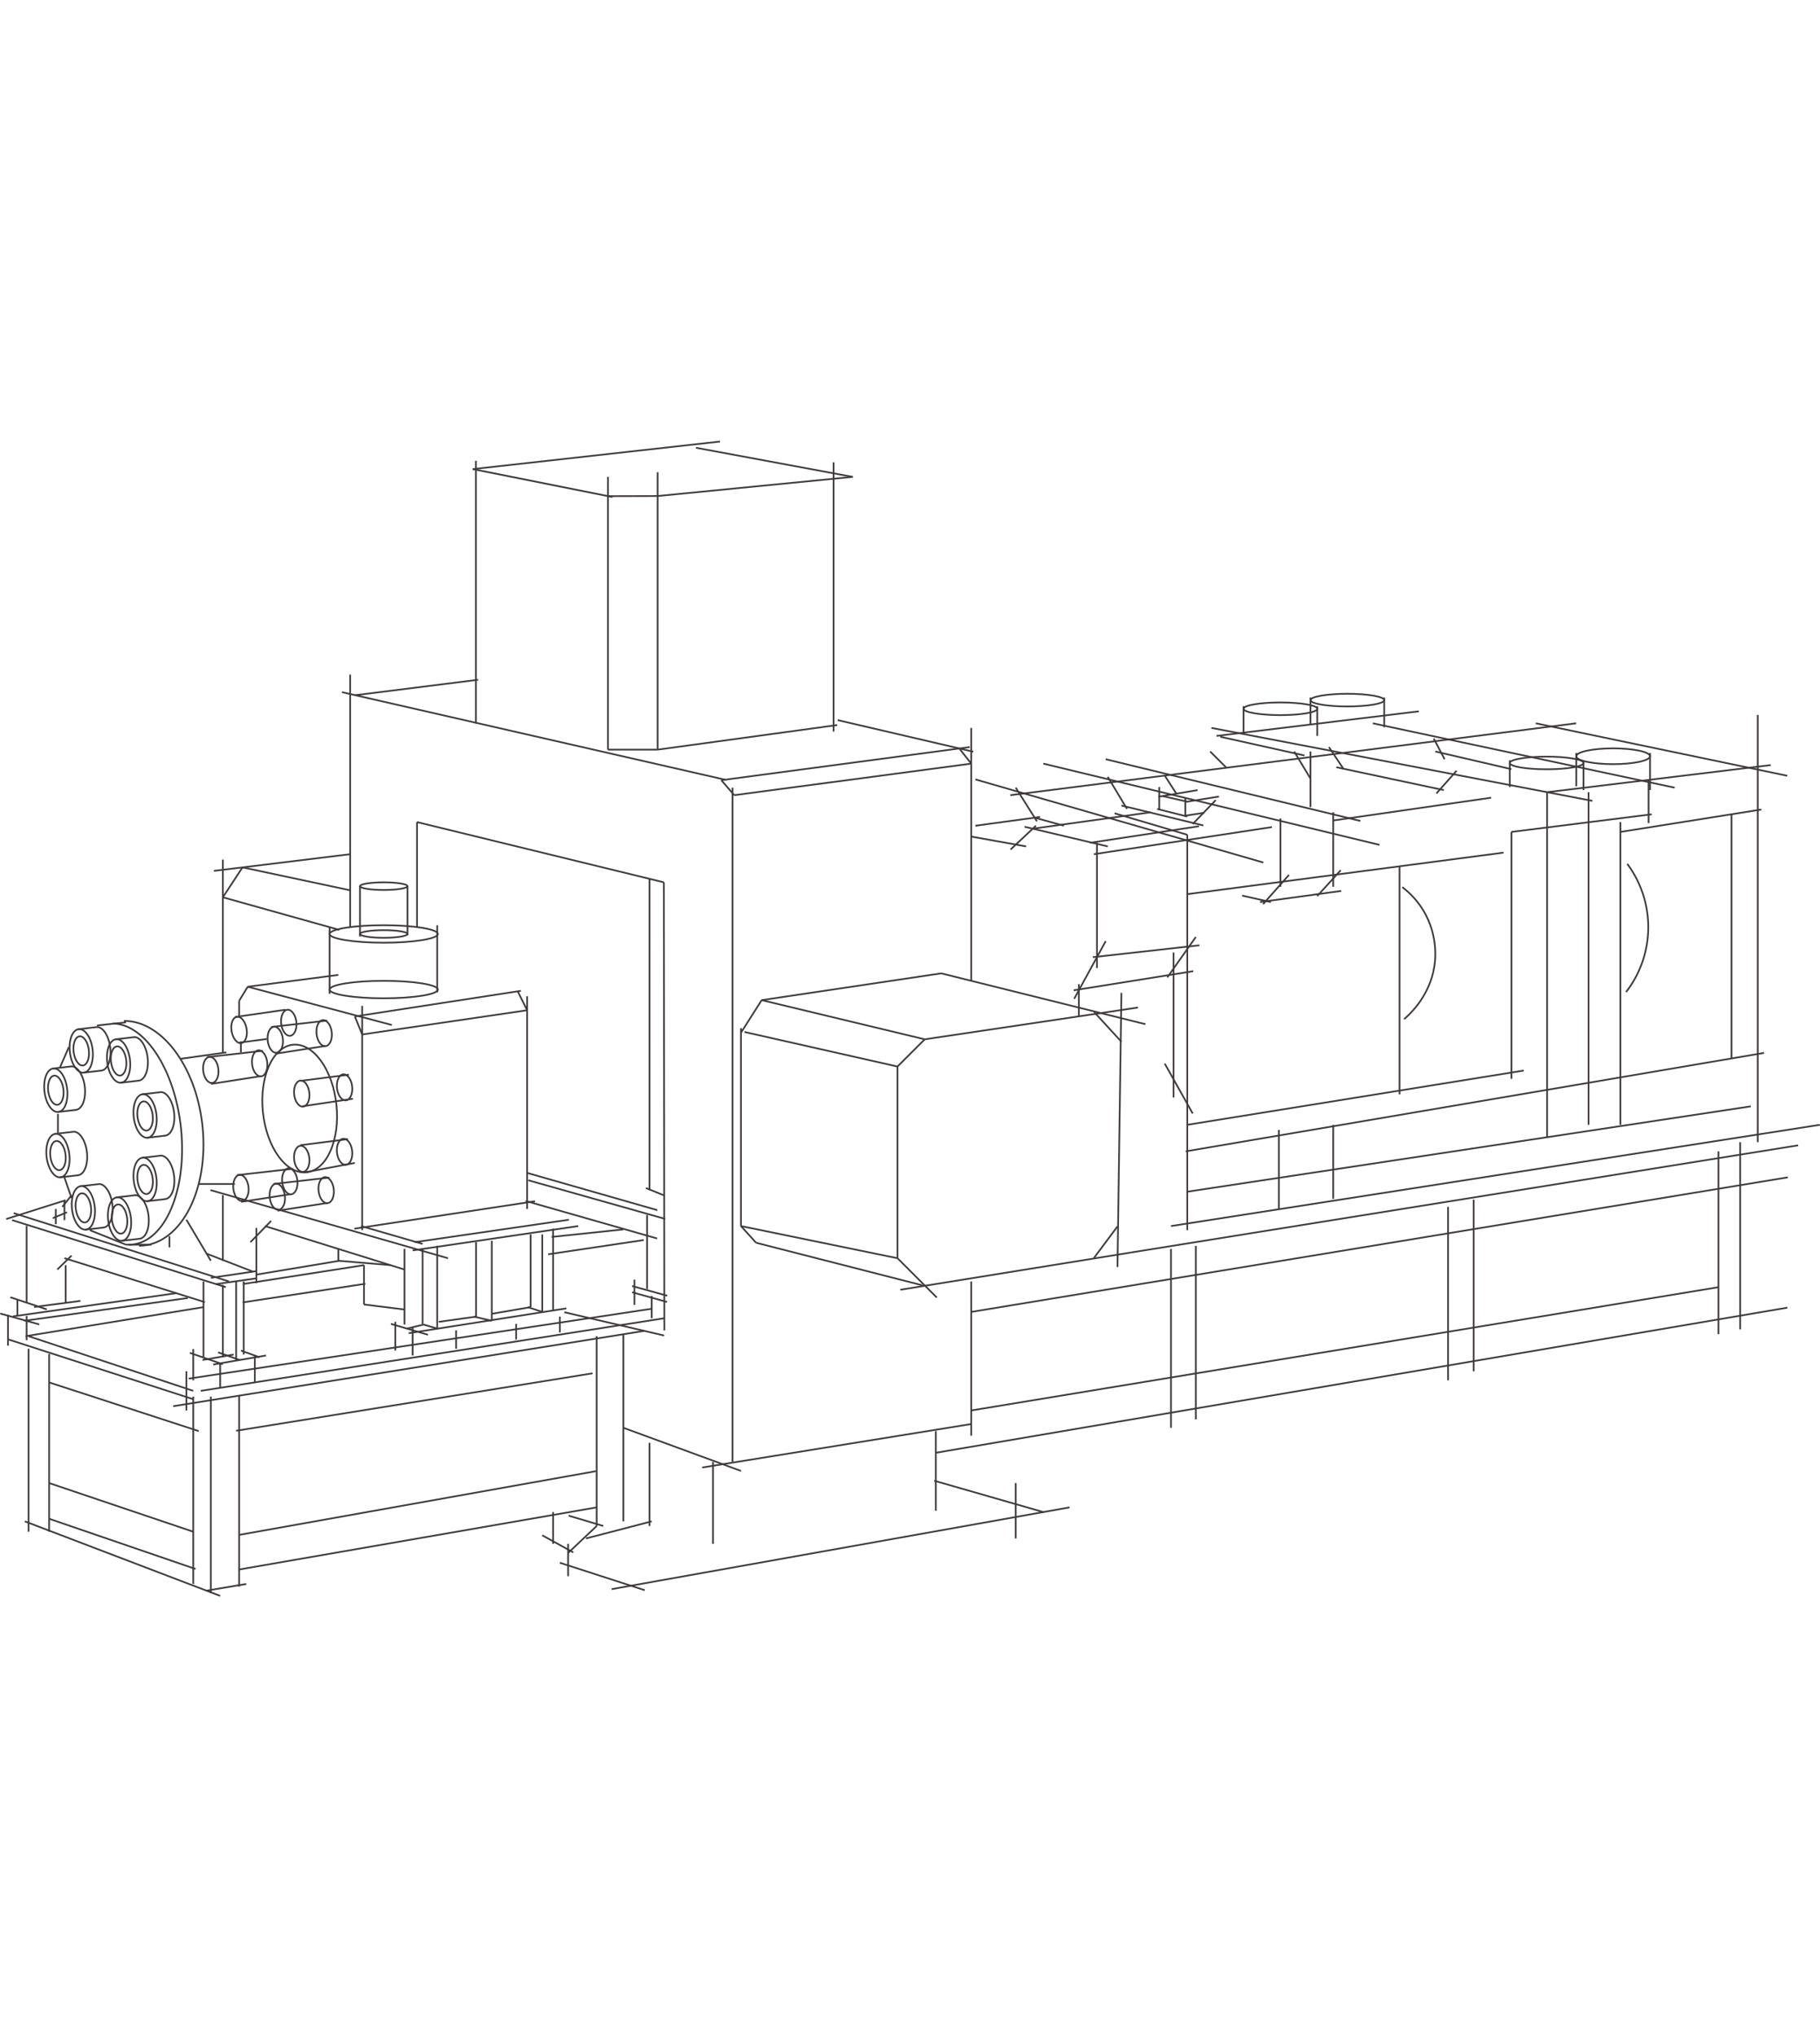 <svg xmlns="http://www.w3.org/2000/svg" width="540.106" height="604" viewBox="0 0 540.106 604">
  <g id="_2" data-name="2" transform="translate(-2230.193 -15.01)">
    <rect id="矩形_6072" data-name="矩形 6072" width="540" height="604" transform="translate(2230.26 15.01)" fill="rgba(255,255,255,0)"/>
    <line id="直线_1131" data-name="直线 1131" x2="113.639" y2="25.955" transform="translate(2331.674 220.371)" fill="none" stroke="#3e3a39" stroke-miterlimit="10" stroke-width="0.5"/>
    <line id="直线_1132" data-name="直线 1132" y1="74.935" transform="translate(2334.107 215.154)" fill="none" stroke="#3e3a39" stroke-miterlimit="10" stroke-width="0.5"/>
    <line id="直线_1133" data-name="直线 1133" y1="9.826" x2="73.711" transform="translate(2444.249 236.652)" fill="none" stroke="#3e3a39" stroke-miterlimit="10" stroke-width="0.5"/>
    <line id="直线_1134" data-name="直线 1134" x2="40.231" y2="9.37" transform="translate(2478.8 228.663)" fill="none" stroke="#3e3a39" stroke-miterlimit="10" stroke-width="0.5"/>
    <line id="直线_1135" data-name="直线 1135" y1="74.935" transform="translate(2518.416 230.971)" fill="none" stroke="#3e3a39" stroke-miterlimit="10" stroke-width="0.5"/>
    <line id="直线_1136" data-name="直线 1136" x2="3.552" y2="4.505" transform="translate(2514.865 237.059)" fill="none" stroke="#3e3a39" stroke-miterlimit="10" stroke-width="0.5"/>
    <line id="直线_1137" data-name="直线 1137" y1="200.051" transform="translate(2447.586 248.703)" fill="none" stroke="#3e3a39" stroke-miterlimit="10" stroke-width="0.5"/>
    <line id="直线_1138" data-name="直线 1138" y1="9.363" x2="70.332" transform="translate(2448.084 241.565)" fill="none" stroke="#3e3a39" stroke-miterlimit="10" stroke-width="0.5"/>
    <line id="直线_1139" data-name="直线 1139" x2="3.835" y2="4.45" transform="translate(2444.249 246.478)" fill="none" stroke="#3e3a39" stroke-miterlimit="10" stroke-width="0.5"/>
    <line id="直线_1140" data-name="直线 1140" y1="4.581" x2="36.472" transform="translate(2335.6 216.688)" fill="none" stroke="#3e3a39" stroke-miterlimit="10" stroke-width="0.5"/>
    <line id="直线_1141" data-name="直线 1141" y1="77.871" transform="translate(2371.415 151.732)" fill="none" stroke="#3e3a39" stroke-miterlimit="10" stroke-width="0.5"/>
    <line id="直线_1142" data-name="直线 1142" y1="80.926" transform="translate(2410.617 156.493)" fill="none" stroke="#3e3a39" stroke-miterlimit="10" stroke-width="0.5"/>
    <line id="直线_1143" data-name="直线 1143" y1="82.308" transform="translate(2425.363 155.111)" fill="none" stroke="#3e3a39" stroke-miterlimit="10" stroke-width="0.5"/>
    <line id="直线_1144" data-name="直线 1144" x2="14.746" transform="translate(2410.617 237.418)" fill="none" stroke="#3e3a39" stroke-miterlimit="10" stroke-width="0.5"/>
    <line id="直线_1145" data-name="直线 1145" x1="53.285" y2="7.297" transform="translate(2425.363 230.121)" fill="none" stroke="#3e3a39" stroke-miterlimit="10" stroke-width="0.5"/>
    <line id="直线_1146" data-name="直线 1146" y2="79.868" transform="translate(2477.57 152.174)" fill="none" stroke="#3e3a39" stroke-miterlimit="10" stroke-width="0.5"/>
    <line id="直线_1147" data-name="直线 1147" x2="46.527" y2="8.638" transform="translate(2436.724 147.855)" fill="none" stroke="#3e3a39" stroke-miterlimit="10" stroke-width="0.5"/>
    <line id="直线_1148" data-name="直线 1148" y1="8.175" x2="73.359" transform="translate(2370.503 146.01)" fill="none" stroke="#3e3a39" stroke-miterlimit="10" stroke-width="0.5"/>
    <line id="直线_1149" data-name="直线 1149" x1="41.461" y1="8.292" transform="translate(2370.503 154.185)" fill="none" stroke="#3e3a39" stroke-miterlimit="10" stroke-width="0.5"/>
    <line id="直线_1150" data-name="直线 1150" x1="14.746" y2="0.041" transform="translate(2410.617 162.173)" fill="none" stroke="#3e3a39" stroke-miterlimit="10" stroke-width="0.5"/>
    <line id="直线_1151" data-name="直线 1151" x1="57.887" y2="5.68" transform="translate(2425.363 156.493)" fill="none" stroke="#3e3a39" stroke-miterlimit="10" stroke-width="0.5"/>
    <line id="直线_1152" data-name="直线 1152" x1="40.425" y2="4.948" transform="translate(2293.682 268.439)" fill="none" stroke="#3e3a39" stroke-miterlimit="10" stroke-width="0.5"/>
    <line id="直线_1153" data-name="直线 1153" y1="57.583" transform="translate(2296.329 270.048)" fill="none" stroke="#3e3a39" stroke-miterlimit="10" stroke-width="0.5"/>
    <line id="直线_1154" data-name="直线 1154" y1="8.873" x2="5.832" transform="translate(2296.329 272.35)" fill="none" stroke="#3e3a39" stroke-miterlimit="10" stroke-width="0.5"/>
    <line id="直线_1155" data-name="直线 1155" x1="34.551" y1="9.674" transform="translate(2296.329 281.223)" fill="none" stroke="#3e3a39" stroke-miterlimit="10" stroke-width="0.5"/>
    <line id="直线_1156" data-name="直线 1156" x2="31.946" y2="6.8" transform="translate(2302.161 272.35)" fill="none" stroke="#3e3a39" stroke-miterlimit="10" stroke-width="0.5"/>
    <line id="直线_1157" data-name="直线 1157" x1="68.487" y2="11.056" transform="translate(2497.382 386.604)" fill="none" stroke="#3e3a39" stroke-miterlimit="10" stroke-width="0.5"/>
    <line id="直线_1158" data-name="直线 1158" x1="1.161" y2="81.333" transform="translate(2561.82 309.568)" fill="none" stroke="#3e3a39" stroke-miterlimit="10" stroke-width="0.5"/>
    <line id="直线_1159" data-name="直线 1159" y1="9.432" x2="63.284" transform="translate(2504.617 313.928)" fill="none" stroke="#3e3a39" stroke-miterlimit="10" stroke-width="0.5"/>
    <line id="直线_1160" data-name="直线 1160" y1="56.871" transform="translate(2496.532 331.439)" fill="none" stroke="#3e3a39" stroke-miterlimit="10" stroke-width="0.5"/>
    <line id="直线_1161" data-name="直线 1161" x2="45.414" y2="10.255" transform="translate(2451.118 321.184)" fill="none" stroke="#3e3a39" stroke-miterlimit="10" stroke-width="0.5"/>
    <line id="直线_1162" data-name="直线 1162" x2="48.392" y2="11.623" transform="translate(2456.224 311.738)" fill="none" stroke="#3e3a39" stroke-miterlimit="10" stroke-width="0.5"/>
    <line id="直线_1163" data-name="直线 1163" x2="60.61" y2="15.085" transform="translate(2509.509 303.791)" fill="none" stroke="#3e3a39" stroke-miterlimit="10" stroke-width="0.5"/>
    <line id="直线_1164" data-name="直线 1164" x2="49.394" y2="12.639" transform="translate(2454.573 383.722)" fill="none" stroke="#3e3a39" stroke-miterlimit="10" stroke-width="0.5"/>
    <line id="直线_1165" data-name="直线 1165" x1="53.285" y2="7.947" transform="translate(2456.224 303.791)" fill="none" stroke="#3e3a39" stroke-miterlimit="10" stroke-width="0.5"/>
    <line id="直线_1166" data-name="直线 1166" y1="9.674" x2="6.143" transform="translate(2450.081 311.738)" fill="none" stroke="#3e3a39" stroke-miterlimit="10" stroke-width="0.5"/>
    <line id="直线_1167" data-name="直线 1167" y1="58.695" transform="translate(2450.081 320.072)" fill="none" stroke="#3e3a39" stroke-miterlimit="10" stroke-width="0.5"/>
    <line id="直线_1168" data-name="直线 1168" x1="4.492" y1="4.955" transform="translate(2450.081 378.767)" fill="none" stroke="#3e3a39" stroke-miterlimit="10" stroke-width="0.5"/>
    <line id="直线_1169" data-name="直线 1169" x1="8.085" y2="8.078" transform="translate(2496.532 323.361)" fill="none" stroke="#3e3a39" stroke-miterlimit="10" stroke-width="0.5"/>
    <line id="直线_1170" data-name="直线 1170" x2="8.064" y2="8.79" transform="translate(2554.903 315.276)" fill="none" stroke="#3e3a39" stroke-miterlimit="10" stroke-width="0.5"/>
    <line id="直线_1171" data-name="直线 1171" x1="7" y2="9.405" transform="translate(2554.819 378.864)" fill="none" stroke="#3e3a39" stroke-miterlimit="10" stroke-width="0.5"/>
    <line id="直线_1172" data-name="直线 1172" x2="11.664" y2="11.664" transform="translate(2496.532 388.31)" fill="none" stroke="#3e3a39" stroke-miterlimit="10" stroke-width="0.5"/>
    <line id="直线_1173" data-name="直线 1173" x2="46.451" y2="9.543" transform="translate(2450.081 378.767)" fill="none" stroke="#3e3a39" stroke-miterlimit="10" stroke-width="0.5"/>
    <line id="直线_1174" data-name="直线 1174" y2="31.172" transform="translate(2353.953 258.916)" fill="none" stroke="#3e3a39" stroke-miterlimit="10" stroke-width="0.5"/>
    <line id="直线_1175" data-name="直线 1175" x1="73.248" y1="17.87" transform="translate(2353.953 258.916)" fill="none" stroke="#3e3a39" stroke-miterlimit="10" stroke-width="0.5"/>
    <line id="直线_1176" data-name="直线 1176" x1="0.152" y1="132.925" transform="translate(2427.201 276.786)" fill="none" stroke="#3e3a39" stroke-miterlimit="10" stroke-width="0.5"/>
    <line id="直线_1177" data-name="直线 1177" y2="92.348" transform="translate(2422.952 275.749)" fill="none" stroke="#3e3a39" stroke-miterlimit="10" stroke-width="0.5"/>
    <line id="直线_1178" data-name="直线 1178" x1="5.411" y1="2.191" transform="translate(2421.867 367.483)" fill="none" stroke="#3e3a39" stroke-miterlimit="10" stroke-width="0.5"/>
    <line id="直线_1179" data-name="直线 1179" x1="38.469" y1="11.001" transform="translate(2386.797 363.046)" fill="none" stroke="#3e3a39" stroke-miterlimit="10" stroke-width="0.5"/>
    <line id="直线_1180" data-name="直线 1180" x2="40.598" y2="11.457" transform="translate(2386.97 365.182)" fill="none" stroke="#3e3a39" stroke-miterlimit="10" stroke-width="0.5"/>
    <line id="直线_1181" data-name="直线 1181" y2="22.002" transform="translate(2422.212 375.485)" fill="none" stroke="#3e3a39" stroke-miterlimit="10" stroke-width="0.5"/>
    <line id="直线_1182" data-name="直线 1182" x2="10.428" y2="2.882" transform="translate(2417.776 396.561)" fill="none" stroke="#3e3a39" stroke-miterlimit="10" stroke-width="0.5"/>
    <line id="直线_1183" data-name="直线 1183" x2="10.365" y2="2.882" transform="translate(2417.776 398.406)" fill="none" stroke="#3e3a39" stroke-miterlimit="10" stroke-width="0.5"/>
    <line id="直线_1184" data-name="直线 1184" x1="29.597" y1="6.91" transform="translate(2397.681 404.335)" fill="none" stroke="#3e3a39" stroke-miterlimit="10" stroke-width="0.5"/>
    <line id="直线_1185" data-name="直线 1185" x1="28.346" y2="4.229" transform="translate(2392.885 382.913)" fill="none" stroke="#3e3a39" stroke-miterlimit="10" stroke-width="0.5"/>
    <line id="直线_1186" data-name="直线 1186" x1="21.27" y2="2.225" transform="translate(2393.88 379.769)" fill="none" stroke="#3e3a39" stroke-miterlimit="10" stroke-width="0.5"/>
    <line id="直线_1187" data-name="直线 1187" x2="39.001" y2="11.132" transform="translate(2386.203 371.325)" fill="none" stroke="#3e3a39" stroke-miterlimit="10" stroke-width="0.5"/>
    <line id="直线_1188" data-name="直线 1188" y1="7.491" transform="translate(2418.467 394.661)" fill="none" stroke="#3e3a39" stroke-miterlimit="10" stroke-width="0.5"/>
    <line id="直线_1189" data-name="直线 1189" y1="6.627" transform="translate(2423.594 399.498)" fill="none" stroke="#3e3a39" stroke-miterlimit="10" stroke-width="0.5"/>
    <line id="直线_1190" data-name="直线 1190" x1="139.78" y2="22.341" transform="translate(2281.589 409.87)" fill="none" stroke="#3e3a39" stroke-miterlimit="10" stroke-width="0.5"/>
    <line id="直线_1191" data-name="直线 1191" y2="11.63" transform="translate(2285.507 421.846)" fill="none" stroke="#3e3a39" stroke-miterlimit="10" stroke-width="0.5"/>
    <line id="直线_1192" data-name="直线 1192" x1="137.396" y2="20.731" transform="translate(2286.198 403.298)" fill="none" stroke="#3e3a39" stroke-miterlimit="10" stroke-width="0.5"/>
    <line id="直线_1193" data-name="直线 1193" x2="10.98" y2="3.227" transform="translate(2346.2 407.79)" fill="none" stroke="#3e3a39" stroke-miterlimit="10" stroke-width="0.5"/>
    <line id="直线_1194" data-name="直线 1194" y1="8.368" transform="translate(2352.647 408.792)" fill="none" stroke="#3e3a39" stroke-miterlimit="10" stroke-width="0.5"/>
    <line id="直线_1195" data-name="直线 1195" y1="8.52" transform="translate(2347.506 407.182)" fill="none" stroke="#3e3a39" stroke-miterlimit="10" stroke-width="0.5"/>
    <line id="直线_1196" data-name="直线 1196" y1="5.452" transform="translate(2365.548 409.711)" fill="none" stroke="#3e3a39" stroke-miterlimit="10" stroke-width="0.5"/>
    <line id="直线_1197" data-name="直线 1197" y1="7.366" x2="46.775" transform="translate(2351.479 403.188)" fill="none" stroke="#3e3a39" stroke-miterlimit="10" stroke-width="0.5"/>
    <line id="直线_1198" data-name="直线 1198" y1="4.685" transform="translate(2396.34 405.641)" fill="none" stroke="#3e3a39" stroke-miterlimit="10" stroke-width="0.5"/>
    <line id="直线_1199" data-name="直线 1199" y1="4.651" transform="translate(2383.363 407.79)" fill="none" stroke="#3e3a39" stroke-miterlimit="10" stroke-width="0.5"/>
    <line id="直线_1200" data-name="直线 1200" x1="137.514" y2="21.532" transform="translate(2289.764 406.125)" fill="none" stroke="#3e3a39" stroke-miterlimit="10" stroke-width="0.5"/>
    <line id="直线_1201" data-name="直线 1201" y1="24.262" transform="translate(2394.329 379.541)" fill="none" stroke="#3e3a39" stroke-miterlimit="10" stroke-width="0.5"/>
    <line id="直线_1202" data-name="直线 1202" y1="7.221" x2="49.139" transform="translate(2352.647 378.767)" fill="none" stroke="#3e3a39" stroke-miterlimit="10" stroke-width="0.5"/>
    <line id="直线_1203" data-name="直线 1203" y1="6.655" x2="45.76" transform="translate(2353.262 376.888)" fill="none" stroke="#3e3a39" stroke-miterlimit="10" stroke-width="0.5"/>
    <line id="直线_1204" data-name="直线 1204" y2="24.587" transform="translate(2359.944 384.606)" fill="none" stroke="#3e3a39" stroke-miterlimit="10" stroke-width="0.5"/>
    <line id="直线_1205" data-name="直线 1205" y2="23.723" transform="translate(2376.142 383.148)" fill="none" stroke="#3e3a39" stroke-miterlimit="10" stroke-width="0.5"/>
    <line id="直线_1206" data-name="直线 1206" y2="22.099" transform="translate(2371.463 383.542)" fill="none" stroke="#3e3a39" stroke-miterlimit="10" stroke-width="0.5"/>
    <line id="直线_1207" data-name="直线 1207" y2="22.99" transform="translate(2391.116 381.248)" fill="none" stroke="#3e3a39" stroke-miterlimit="10" stroke-width="0.5"/>
    <line id="直线_1208" data-name="直线 1208" y2="21.567" transform="translate(2387.661 381.248)" fill="none" stroke="#3e3a39" stroke-miterlimit="10" stroke-width="0.5"/>
    <line id="直线_1209" data-name="直线 1209" y1="1.541" x2="11.056" transform="translate(2360.407 405.641)" fill="none" stroke="#3e3a39" stroke-miterlimit="10" stroke-width="0.5"/>
    <line id="直线_1210" data-name="直线 1210" y1="1.983" x2="11.519" transform="translate(2376.142 402.815)" fill="none" stroke="#3e3a39" stroke-miterlimit="10" stroke-width="0.5"/>
    <line id="直线_1211" data-name="直线 1211" y1="1.209" x2="4.899" transform="translate(2350.975 407.984)" fill="none" stroke="#3e3a39" stroke-miterlimit="10" stroke-width="0.5"/>
    <line id="直线_1212" data-name="直线 1212" y2="22.237" transform="translate(2355.605 385.553)" fill="none" stroke="#3e3a39" stroke-miterlimit="10" stroke-width="0.5"/>
    <line id="直线_1213" data-name="直线 1213" x1="4.07" y1="1.209" transform="translate(2355.874 407.984)" fill="none" stroke="#3e3a39" stroke-miterlimit="10" stroke-width="0.5"/>
    <line id="直线_1214" data-name="直线 1214" x1="5.293" y1="1.23" transform="translate(2370.849 405.641)" fill="none" stroke="#3e3a39" stroke-miterlimit="10" stroke-width="0.5"/>
    <line id="直线_1215" data-name="直线 1215" x1="4.298" y1="1.424" transform="translate(2386.818 402.815)" fill="none" stroke="#3e3a39" stroke-miterlimit="10" stroke-width="0.5"/>
    <line id="直线_1216" data-name="直线 1216" y1="22.431" transform="translate(2350.229 385.553)" fill="none" stroke="#3e3a39" stroke-miterlimit="10" stroke-width="0.5"/>
    <line id="直线_1217" data-name="直线 1217" x2="70.484" y2="20.212" transform="translate(2292.646 368.098)" fill="none" stroke="#3e3a39" stroke-miterlimit="10" stroke-width="0.5"/>
    <line id="直线_1218" data-name="直线 1218" x2="18.271" y2="5.3" transform="translate(2337.334 378.767)" fill="none" stroke="#3e3a39" stroke-miterlimit="10" stroke-width="0.5"/>
    <line id="直线_1219" data-name="直线 1219" y1="8.14" x2="53.596" transform="translate(2335.372 371.401)" fill="none" stroke="#3e3a39" stroke-miterlimit="10" stroke-width="0.5"/>
    <line id="直线_1220" data-name="直线 1220" y2="63.111" transform="translate(2386.625 310.591)" fill="none" stroke="#3e3a39" stroke-miterlimit="10" stroke-width="0.5"/>
    <line id="直线_1221" data-name="直线 1221" y2="66.552" transform="translate(2337.679 313.438)" fill="none" stroke="#3e3a39" stroke-miterlimit="10" stroke-width="0.5"/>
    <line id="直线_1222" data-name="直线 1222" x2="42.767" y2="11.347" transform="translate(2303.702 307.764)" fill="none" stroke="#3e3a39" stroke-miterlimit="10" stroke-width="0.5"/>
    <line id="直线_1223" data-name="直线 1223" y1="7.601" x2="49.291" transform="translate(2335.489 308.974)" fill="none" stroke="#3e3a39" stroke-miterlimit="10" stroke-width="0.5"/>
    <line id="直线_1224" data-name="直线 1224" y1="7.187" x2="48.945" transform="translate(2337.679 314.737)" fill="none" stroke="#3e3a39" stroke-miterlimit="10" stroke-width="0.5"/>
    <line id="直线_1225" data-name="直线 1225" x2="2.792" y2="5.611" transform="translate(2383.833 309.126)" fill="none" stroke="#3e3a39" stroke-miterlimit="10" stroke-width="0.5"/>
    <line id="直线_1226" data-name="直线 1226" x2="2.191" y2="5.349" transform="translate(2335.489 316.575)" fill="none" stroke="#3e3a39" stroke-miterlimit="10" stroke-width="0.5"/>
    <line id="直线_1227" data-name="直线 1227" x1="2.536" y2="4.167" transform="translate(2301.166 307.764)" fill="none" stroke="#3e3a39" stroke-miterlimit="10" stroke-width="0.5"/>
    <line id="直线_1228" data-name="直线 1228" y1="3.165" transform="translate(2301.684 324.066)" fill="none" stroke="#3e3a39" stroke-miterlimit="10" stroke-width="0.5"/>
    <line id="直线_1229" data-name="直线 1229" y2="4.533" transform="translate(2301.166 311.932)" fill="none" stroke="#3e3a39" stroke-miterlimit="10" stroke-width="0.5"/>
    <line id="直线_1230" data-name="直线 1230" y1="2.163" x2="14.947" transform="translate(2299.957 314.585)" fill="none" stroke="#3e3a39" stroke-miterlimit="10" stroke-width="0.5"/>
    <line id="直线_1231" data-name="直线 1231" y1="1.092" x2="8.182" transform="translate(2301.166 323.257)" fill="none" stroke="#3e3a39" stroke-miterlimit="10" stroke-width="0.5"/>
    <line id="直线_1232" data-name="直线 1232" y1="1.88" x2="16.585" transform="translate(2310.729 317.805)" fill="none" stroke="#3e3a39" stroke-miterlimit="10" stroke-width="0.5"/>
    <line id="直线_1233" data-name="直线 1233" y1="2.301" x2="14.795" transform="translate(2311.939 325.33)" fill="none" stroke="#3e3a39" stroke-miterlimit="10" stroke-width="0.5"/>
    <ellipse id="椭圆_365" data-name="椭圆 365" cx="2.267" cy="3.884" rx="2.267" ry="3.884" transform="matrix(0.994, -0.107, 0.107, 0.994, 2309.21, 319.877)" fill="none" stroke="#3e3a39" stroke-miterlimit="10" stroke-width="0.5"/>
    <ellipse id="椭圆_366" data-name="椭圆 366" cx="2.267" cy="3.884" rx="2.267" ry="3.884" transform="matrix(0.994, -0.107, 0.107, 0.994, 2317.07, 335.848)" fill="none" stroke="#3e3a39" stroke-miterlimit="10" stroke-width="0.5"/>
    <ellipse id="椭圆_367" data-name="椭圆 367" cx="2.267" cy="3.884" rx="2.267" ry="3.884" transform="matrix(0.994, -0.107, 0.107, 0.994, 2329.777, 333.991)" fill="none" stroke="#3e3a39" stroke-miterlimit="10" stroke-width="0.5"/>
    <ellipse id="椭圆_368" data-name="椭圆 368" cx="2.267" cy="3.884" rx="2.267" ry="3.884" transform="matrix(0.994, -0.107, 0.107, 0.994, 2313.218, 314.841)" fill="none" stroke="#3e3a39" stroke-miterlimit="10" stroke-width="0.5"/>
    <ellipse id="椭圆_369" data-name="椭圆 369" cx="2.267" cy="3.884" rx="2.267" ry="3.884" transform="matrix(0.994, -0.107, 0.107, 0.994, 2323.713, 317.911)" fill="none" stroke="#3e3a39" stroke-miterlimit="10" stroke-width="0.5"/>
    <line id="直线_1234" data-name="直线 1234" y1="1.886" x2="16.585" transform="translate(2291.602 326.761)" fill="none" stroke="#3e3a39" stroke-miterlimit="10" stroke-width="0.5"/>
    <line id="直线_1235" data-name="直线 1235" y1="2.308" x2="14.795" transform="translate(2292.812 334.286)" fill="none" stroke="#3e3a39" stroke-miterlimit="10" stroke-width="0.5"/>
    <ellipse id="椭圆_370" data-name="椭圆 370" cx="2.267" cy="3.884" rx="2.267" ry="3.884" transform="matrix(0.994, -0.107, 0.107, 0.994, 2290.078, 328.827)" fill="none" stroke="#3e3a39" stroke-miterlimit="10" stroke-width="0.5"/>
    <ellipse id="椭圆_371" data-name="椭圆 371" cx="2.267" cy="3.884" rx="2.267" ry="3.884" transform="matrix(0.994, -0.107, 0.107, 0.994, 2304.587, 326.867)" fill="none" stroke="#3e3a39" stroke-miterlimit="10" stroke-width="0.5"/>
    <line id="直线_1236" data-name="直线 1236" y1="1.88" x2="16.585" transform="translate(2311.338 364.387)" fill="none" stroke="#3e3a39" stroke-miterlimit="10" stroke-width="0.5"/>
    <line id="直线_1237" data-name="直线 1237" y1="2.301" x2="14.795" transform="translate(2312.547 371.912)" fill="none" stroke="#3e3a39" stroke-miterlimit="10" stroke-width="0.5"/>
    <ellipse id="椭圆_372" data-name="椭圆 372" cx="2.267" cy="3.884" rx="2.267" ry="3.884" transform="matrix(0.994, -0.107, 0.107, 0.994, 2309.814, 366.459)" fill="none" stroke="#3e3a39" stroke-miterlimit="10" stroke-width="0.5"/>
    <ellipse id="椭圆_373" data-name="椭圆 373" cx="2.267" cy="3.884" rx="2.267" ry="3.884" transform="matrix(0.994, -0.107, 0.107, 0.994, 2324.316, 364.493)" fill="none" stroke="#3e3a39" stroke-miterlimit="10" stroke-width="0.5"/>
    <line id="直线_1238" data-name="直线 1238" y1="1.88" x2="16.585" transform="translate(2300.53 361.768)" fill="none" stroke="#3e3a39" stroke-miterlimit="10" stroke-width="0.5"/>
    <line id="直线_1239" data-name="直线 1239" y1="2.308" x2="14.802" transform="translate(2301.74 369.286)" fill="none" stroke="#3e3a39" stroke-miterlimit="10" stroke-width="0.5"/>
    <ellipse id="椭圆_374" data-name="椭圆 374" cx="2.267" cy="3.884" rx="2.267" ry="3.884" transform="matrix(0.994, -0.107, 0.107, 0.994, 2299.016, 363.827)" fill="none" stroke="#3e3a39" stroke-miterlimit="10" stroke-width="0.5"/>
    <ellipse id="椭圆_375" data-name="椭圆 375" cx="2.267" cy="3.884" rx="2.267" ry="3.884" transform="matrix(0.994, -0.107, 0.107, 0.994, 2313.518, 361.868)" fill="none" stroke="#3e3a39" stroke-miterlimit="10" stroke-width="0.5"/>
    <ellipse id="椭圆_376" data-name="椭圆 376" cx="2.267" cy="3.884" rx="2.267" ry="3.884" transform="matrix(0.994, -0.107, 0.107, 0.994, 2329.772, 353.113)" fill="none" stroke="#3e3a39" stroke-miterlimit="10" stroke-width="0.5"/>
    <ellipse id="椭圆_377" data-name="椭圆 377" cx="2.267" cy="3.884" rx="2.267" ry="3.884" transform="matrix(0.994, -0.107, 0.107, 0.994, 2317.07, 355.197)" fill="none" stroke="#3e3a39" stroke-miterlimit="10" stroke-width="0.5"/>
    <ellipse id="椭圆_378" data-name="椭圆 378" cx="2.253" cy="3.96" rx="2.253" ry="3.96" transform="matrix(0.986, -0.167, 0.167, 0.986, 2298.261, 317.06)" fill="none" stroke="#3e3a39" stroke-miterlimit="10" stroke-width="0.5"/>
    <line id="直线_1240" data-name="直线 1240" y1="2.218" x2="14.892" transform="translate(2320.024 340.996)" fill="none" stroke="#3e3a39" stroke-miterlimit="10" stroke-width="0.5"/>
    <line id="直线_1241" data-name="直线 1241" y1="1.845" x2="14.387" transform="translate(2319.333 333.851)" fill="none" stroke="#3e3a39" stroke-miterlimit="10" stroke-width="0.5"/>
    <line id="直线_1242" data-name="直线 1242" y1="1.804" x2="14.125" transform="translate(2319.333 352.971)" fill="none" stroke="#3e3a39" stroke-miterlimit="10" stroke-width="0.5"/>
    <line id="直线_1243" data-name="直线 1243" y1="2.84" x2="15.126" transform="translate(2320.363 360.034)" fill="none" stroke="#3e3a39" stroke-miterlimit="10" stroke-width="0.5"/>
    <ellipse id="椭圆_379" data-name="椭圆 379" cx="10.967" cy="19.038" rx="10.967" ry="19.038" transform="matrix(0.994, -0.107, 0.107, 0.994, 2306.187, 326.145)" fill="none" stroke="#3e3a39" stroke-miterlimit="10" stroke-width="0.5"/>
    <path id="路径_789" data-name="路径 789" d="M2283.37,394.76c11.748-.1,22.251,14.767,23.495,33.169s-7.249,33.452-18.982,33.549" transform="translate(-16.41 -76.858)" fill="none" stroke="#3e3a39" stroke-miterlimit="10" stroke-width="0.5"/>
    <path id="路径_790" data-name="路径 790" d="M2278.54,395.88c9.971.076,19.127,14.822,20.448,32.934s-5.687,32.748-15.658,32.678" transform="translate(-14.917 -77.204)" fill="none" stroke="#3e3a39" stroke-miterlimit="10" stroke-width="0.5"/>
    <ellipse id="椭圆_380" data-name="椭圆 380" cx="3.393" cy="6.496" rx="3.393" ry="6.496" transform="matrix(0.993, -0.118, 0.118, 0.993, 2269.116, 340.061)" fill="none" stroke="#3e3a39" stroke-miterlimit="10" stroke-width="0.5"/>
    <path id="路径_791" data-name="路径 791" d="M2299.24,425.32c1.886,0,3.662,2.9,3.967,6.468s-.974,6.461-2.861,6.461" transform="translate(-21.313 -86.3)" fill="none" stroke="#3e3a39" stroke-miterlimit="10" stroke-width="0.5"/>
    <ellipse id="椭圆_381" data-name="椭圆 381" cx="2.273" cy="4.353" rx="2.273" ry="4.353" transform="matrix(0.993, -0.118, 0.118, 0.993, 2270.479, 342.056)" fill="none" stroke="#3e3a39" stroke-miterlimit="10" stroke-width="0.5"/>
    <line id="直线_1244" data-name="直线 1244" y1="0.663" x2="5.749" transform="translate(2272.295 339.019)" fill="none" stroke="#3e3a39" stroke-miterlimit="10" stroke-width="0.5"/>
    <line id="直线_1245" data-name="直线 1245" y1="0.622" x2="5.397" transform="translate(2273.801 351.948)" fill="none" stroke="#3e3a39" stroke-miterlimit="10" stroke-width="0.5"/>
    <ellipse id="椭圆_382" data-name="椭圆 382" cx="3.393" cy="6.496" rx="3.393" ry="6.496" transform="matrix(0.993, -0.118, 0.118, 0.993, 2261.253, 323.733)" fill="none" stroke="#3e3a39" stroke-miterlimit="10" stroke-width="0.5"/>
    <path id="路径_792" data-name="路径 792" d="M2287.87,401.7c1.879,0,3.656,2.9,3.966,6.461s-.974,6.468-2.861,6.468" transform="translate(-17.8 -79.002)" fill="none" stroke="#3e3a39" stroke-miterlimit="10" stroke-width="0.5"/>
    <ellipse id="椭圆_383" data-name="椭圆 383" cx="2.273" cy="4.353" rx="2.273" ry="4.353" transform="matrix(0.993, -0.118, 0.118, 0.993, 2262.617, 325.729)" fill="none" stroke="#3e3a39" stroke-miterlimit="10" stroke-width="0.5"/>
    <line id="直线_1246" data-name="直线 1246" y1="0.663" x2="5.756" transform="translate(2264.431 322.698)" fill="none" stroke="#3e3a39" stroke-miterlimit="10" stroke-width="0.5"/>
    <line id="直线_1247" data-name="直线 1247" y1="0.622" x2="5.397" transform="translate(2265.945 335.627)" fill="none" stroke="#3e3a39" stroke-miterlimit="10" stroke-width="0.5"/>
    <ellipse id="椭圆_384" data-name="椭圆 384" cx="3.393" cy="6.496" rx="3.393" ry="6.496" transform="matrix(0.993, -0.118, 0.118, 0.993, 2250.165, 320.752)" fill="none" stroke="#3e3a39" stroke-miterlimit="10" stroke-width="0.5"/>
    <path id="路径_793" data-name="路径 793" d="M2271.82,397.37c1.88,0,3.656,2.9,3.967,6.468s-.974,6.468-2.861,6.468" transform="translate(-12.841 -77.665)" fill="none" stroke="#3e3a39" stroke-miterlimit="10" stroke-width="0.5"/>
    <ellipse id="椭圆_385" data-name="椭圆 385" cx="2.273" cy="4.353" rx="2.273" ry="4.353" transform="matrix(0.993, -0.118, 0.118, 0.993, 2251.528, 322.748)" fill="none" stroke="#3e3a39" stroke-miterlimit="10" stroke-width="0.5"/>
    <line id="直线_1248" data-name="直线 1248" y1="0.67" x2="5.756" transform="translate(2253.34 319.706)" fill="none" stroke="#3e3a39" stroke-miterlimit="10" stroke-width="0.5"/>
    <line id="直线_1249" data-name="直线 1249" y1="0.615" x2="5.397" transform="translate(2254.853 332.641)" fill="none" stroke="#3e3a39" stroke-miterlimit="10" stroke-width="0.5"/>
    <ellipse id="椭圆_386" data-name="椭圆 386" cx="3.393" cy="6.496" rx="3.393" ry="6.496" transform="matrix(0.993, -0.118, 0.118, 0.993, 2242.619, 332.414)" fill="none" stroke="#3e3a39" stroke-miterlimit="10" stroke-width="0.5"/>
    <path id="路径_794" data-name="路径 794" d="M2260.89,414.26c1.886,0,3.663,2.888,3.967,6.461s-.974,6.468-2.854,6.468" transform="translate(-9.464 -82.883)" fill="none" stroke="#3e3a39" stroke-miterlimit="10" stroke-width="0.5"/>
    <ellipse id="椭圆_387" data-name="椭圆 387" cx="2.273" cy="4.353" rx="2.273" ry="4.353" transform="matrix(0.993, -0.118, 0.118, 0.993, 2243.982, 334.41)" fill="none" stroke="#3e3a39" stroke-miterlimit="10" stroke-width="0.5"/>
    <line id="直线_1250" data-name="直线 1250" y1="0.663" x2="5.756" transform="translate(2245.794 331.377)" fill="none" stroke="#3e3a39" stroke-miterlimit="10" stroke-width="0.5"/>
    <line id="直线_1251" data-name="直线 1251" y1="0.615" x2="5.397" transform="translate(2247.301 344.306)" fill="none" stroke="#3e3a39" stroke-miterlimit="10" stroke-width="0.5"/>
    <ellipse id="椭圆_388" data-name="椭圆 388" cx="3.393" cy="6.496" rx="3.393" ry="6.496" transform="matrix(0.993, -0.118, 0.118, 0.993, 2243.256, 351.802)" fill="none" stroke="#3e3a39" stroke-miterlimit="10" stroke-width="0.5"/>
    <path id="路径_795" data-name="路径 795" d="M2261.81,442.31c1.886,0,3.663,2.9,3.967,6.468s-.974,6.468-2.854,6.468" transform="translate(-9.748 -91.55)" fill="none" stroke="#3e3a39" stroke-miterlimit="10" stroke-width="0.5"/>
    <ellipse id="椭圆_389" data-name="椭圆 389" cx="2.273" cy="4.353" rx="2.273" ry="4.353" transform="matrix(0.993, -0.118, 0.118, 0.993, 2244.619, 353.798)" fill="none" stroke="#3e3a39" stroke-miterlimit="10" stroke-width="0.5"/>
    <line id="直线_1252" data-name="直线 1252" y1="0.67" x2="5.756" transform="translate(2246.43 350.76)" fill="none" stroke="#3e3a39" stroke-miterlimit="10" stroke-width="0.5"/>
    <line id="直线_1253" data-name="直线 1253" y1="0.615" x2="5.397" transform="translate(2247.936 363.696)" fill="none" stroke="#3e3a39" stroke-miterlimit="10" stroke-width="0.5"/>
    <ellipse id="椭圆_390" data-name="椭圆 390" cx="3.393" cy="6.496" rx="3.393" ry="6.496" transform="matrix(0.993, -0.118, 0.118, 0.993, 2250.798, 367.323)" fill="none" stroke="#3e3a39" stroke-miterlimit="10" stroke-width="0.5"/>
    <path id="路径_796" data-name="路径 796" d="M2272.74,464.78c1.88,0,3.656,2.9,3.967,6.468s-.974,6.461-2.861,6.461" transform="translate(-13.125 -98.493)" fill="none" stroke="#3e3a39" stroke-miterlimit="10" stroke-width="0.5"/>
    <ellipse id="椭圆_391" data-name="椭圆 391" cx="2.273" cy="4.353" rx="2.273" ry="4.353" transform="matrix(0.993, -0.118, 0.118, 0.993, 2252.161, 369.319)" fill="none" stroke="#3e3a39" stroke-miterlimit="10" stroke-width="0.5"/>
    <line id="直线_1254" data-name="直线 1254" y1="0.663" x2="5.756" transform="translate(2253.976 366.287)" fill="none" stroke="#3e3a39" stroke-miterlimit="10" stroke-width="0.5"/>
    <line id="直线_1255" data-name="直线 1255" y1="0.622" x2="5.397" transform="translate(2255.489 379.216)" fill="none" stroke="#3e3a39" stroke-miterlimit="10" stroke-width="0.5"/>
    <ellipse id="椭圆_392" data-name="椭圆 392" cx="3.393" cy="6.496" rx="3.393" ry="6.496" transform="matrix(0.993, -0.118, 0.118, 0.993, 2261.533, 370.634)" fill="none" stroke="#3e3a39" stroke-miterlimit="10" stroke-width="0.5"/>
    <path id="路径_797" data-name="路径 797" d="M2288.26,469.57c1.886,0,3.662,2.9,3.967,6.468s-.974,6.461-2.854,6.461" transform="translate(-17.921 -99.973)" fill="none" stroke="#3e3a39" stroke-miterlimit="10" stroke-width="0.5"/>
    <ellipse id="椭圆_393" data-name="椭圆 393" cx="2.273" cy="4.353" rx="2.273" ry="4.353" transform="matrix(0.993, -0.118, 0.118, 0.993, 2262.896, 372.63)" fill="none" stroke="#3e3a39" stroke-miterlimit="10" stroke-width="0.5"/>
    <line id="直线_1256" data-name="直线 1256" y1="0.663" x2="5.756" transform="translate(2264.708 369.597)" fill="none" stroke="#3e3a39" stroke-miterlimit="10" stroke-width="0.5"/>
    <line id="直线_1257" data-name="直线 1257" y1="0.622" x2="5.404" transform="translate(2266.214 382.526)" fill="none" stroke="#3e3a39" stroke-miterlimit="10" stroke-width="0.5"/>
    <ellipse id="椭圆_394" data-name="椭圆 394" cx="3.393" cy="6.496" rx="3.393" ry="6.496" transform="matrix(0.993, -0.118, 0.118, 0.993, 2269.118, 358.885)" fill="none" stroke="#3e3a39" stroke-miterlimit="10" stroke-width="0.5"/>
    <path id="路径_798" data-name="路径 798" d="M2299.24,452.57c1.886,0,3.662,2.9,3.967,6.461s-.974,6.468-2.861,6.468" transform="translate(-21.313 -94.72)" fill="none" stroke="#3e3a39" stroke-miterlimit="10" stroke-width="0.5"/>
    <ellipse id="椭圆_395" data-name="椭圆 395" cx="2.273" cy="4.353" rx="2.273" ry="4.353" transform="matrix(0.993, -0.118, 0.118, 0.993, 2270.481, 360.881)" fill="none" stroke="#3e3a39" stroke-miterlimit="10" stroke-width="0.5"/>
    <line id="直线_1258" data-name="直线 1258" y1="0.663" x2="5.749" transform="translate(2272.295 357.85)" fill="none" stroke="#3e3a39" stroke-miterlimit="10" stroke-width="0.5"/>
    <line id="直线_1259" data-name="直线 1259" y1="0.622" x2="5.397" transform="translate(2273.801 370.779)" fill="none" stroke="#3e3a39" stroke-miterlimit="10" stroke-width="0.5"/>
    <line id="直线_1260" data-name="直线 1260" x1="41.406" y1="12.901" transform="translate(2308.823 378.767)" fill="none" stroke="#3e3a39" stroke-miterlimit="10" stroke-width="0.5"/>
    <line id="直线_1261" data-name="直线 1261" y2="16.412" transform="translate(2306.272 379.327)" fill="none" stroke="#3e3a39" stroke-miterlimit="10" stroke-width="0.5"/>
    <line id="直线_1262" data-name="直线 1262" x1="6.143" y2="6.309" transform="translate(2304.51 377.233)" fill="none" stroke="#3e3a39" stroke-miterlimit="10" stroke-width="0.5"/>
    <line id="直线_1263" data-name="直线 1263" y2="19.459" transform="translate(2296.329 369.597)" fill="none" stroke="#3e3a39" stroke-miterlimit="10" stroke-width="0.5"/>
    <line id="直线_1264" data-name="直线 1264" x1="36.396" y2="5.528" transform="translate(2302.202 395.891)" fill="none" stroke="#3e3a39" stroke-miterlimit="10" stroke-width="0.5"/>
    <line id="直线_1265" data-name="直线 1265" x1="52.794" y2="8.624" transform="translate(2237.785 402.815)" fill="none" stroke="#3e3a39" stroke-miterlimit="10" stroke-width="0.5"/>
    <line id="直线_1266" data-name="直线 1266" x1="35.933" y2="5.604" transform="translate(2302.279 390.363)" fill="none" stroke="#3e3a39" stroke-miterlimit="10" stroke-width="0.5"/>
    <line id="直线_1267" data-name="直线 1267" x1="48.524" y2="6.758" transform="translate(2237.405 400.113)" fill="none" stroke="#3e3a39" stroke-miterlimit="10" stroke-width="0.5"/>
    <line id="直线_1268" data-name="直线 1268" y2="11.671" transform="translate(2338.212 390.363)" fill="none" stroke="#3e3a39" stroke-miterlimit="10" stroke-width="0.5"/>
    <line id="直线_1269" data-name="直线 1269" y2="3.503" transform="translate(2330.596 385.553)" fill="none" stroke="#3e3a39" stroke-miterlimit="10" stroke-width="0.5"/>
    <line id="直线_1270" data-name="直线 1270" y1="4.112" x2="24.725" transform="translate(2306.272 389.056)" fill="none" stroke="#3e3a39" stroke-miterlimit="10" stroke-width="0.5"/>
    <line id="直线_1271" data-name="直线 1271" x2="12.017" y2="1.493" transform="translate(2338.212 402.034)" fill="none" stroke="#3e3a39" stroke-miterlimit="10" stroke-width="0.5"/>
    <line id="直线_1272" data-name="直线 1272" x2="15.437" y2="1.306" transform="translate(2330.596 389.056)" fill="none" stroke="#3e3a39" stroke-miterlimit="10" stroke-width="0.5"/>
    <line id="直线_1273" data-name="直线 1273" x1="48.6" y2="6.91" transform="translate(2234.026 398.655)" fill="none" stroke="#3e3a39" stroke-miterlimit="10" stroke-width="0.5"/>
    <line id="直线_1274" data-name="直线 1274" y2="22.652" transform="translate(2238.096 378.691)" fill="none" stroke="#3e3a39" stroke-miterlimit="10" stroke-width="0.5"/>
    <line id="直线_1275" data-name="直线 1275" x2="10.821" y2="3.607" transform="translate(2233.259 399.885)" fill="none" stroke="#3e3a39" stroke-miterlimit="10" stroke-width="0.5"/>
    <line id="直线_1276" data-name="直线 1276" y1="1.817" x2="13.744" transform="translate(2240.322 400.963)" fill="none" stroke="#3e3a39" stroke-miterlimit="10" stroke-width="0.5"/>
    <line id="直线_1277" data-name="直线 1277" y2="4.865" transform="translate(2235.353 400.583)" fill="none" stroke="#3e3a39" stroke-miterlimit="10" stroke-width="0.5"/>
    <line id="直线_1278" data-name="直线 1278" y2="11.229" transform="translate(2249.685 390.363)" fill="none" stroke="#3e3a39" stroke-miterlimit="10" stroke-width="0.5"/>
    <line id="直线_1279" data-name="直线 1279" y1="4.132" x2="4.229" transform="translate(2247.197 387.536)" fill="none" stroke="#3e3a39" stroke-miterlimit="10" stroke-width="0.5"/>
    <line id="直线_1280" data-name="直线 1280" x2="41.689" y2="13.053" transform="translate(2249.305 388.29)" fill="none" stroke="#3e3a39" stroke-miterlimit="10" stroke-width="0.5"/>
    <line id="直线_1281" data-name="直线 1281" y1="22.5" transform="translate(2290.579 395.2)" fill="none" stroke="#3e3a39" stroke-miterlimit="10" stroke-width="0.5"/>
    <line id="直线_1282" data-name="直线 1282" x2="63.422" y2="19.895" transform="translate(2233.791 377.005)" fill="none" stroke="#3e3a39" stroke-miterlimit="10" stroke-width="0.5"/>
    <line id="直线_1283" data-name="直线 1283" x2="63.878" y2="20.268" transform="translate(2234.254 374.932)" fill="none" stroke="#3e3a39" stroke-miterlimit="10" stroke-width="0.5"/>
    <line id="直线_1284" data-name="直线 1284" x1="13.509" y2="1.997" transform="translate(2292.763 392.132)" fill="none" stroke="#3e3a39" stroke-miterlimit="10" stroke-width="0.5"/>
    <line id="直线_1285" data-name="直线 1285" y1="1.7" x2="12.003" transform="translate(2294.269 394.281)" fill="none" stroke="#3e3a39" stroke-miterlimit="10" stroke-width="0.5"/>
    <line id="直线_1286" data-name="直线 1286" y2="21.691" transform="translate(2302.513 395.2)" fill="none" stroke="#3e3a39" stroke-miterlimit="10" stroke-width="0.5"/>
    <line id="直线_1287" data-name="直线 1287" y2="23.419" transform="translate(2300.274 395.2)" fill="none" stroke="#3e3a39" stroke-miterlimit="10" stroke-width="0.5"/>
    <line id="直线_1288" data-name="直线 1288" y1="2.688" x2="15.686" transform="translate(2293.454 417.16)" fill="none" stroke="#3e3a39" stroke-miterlimit="10" stroke-width="0.5"/>
    <line id="直线_1289" data-name="直线 1289" x2="9.785" y2="3.379" transform="translate(2286.544 416.393)" fill="none" stroke="#3e3a39" stroke-miterlimit="10" stroke-width="0.5"/>
    <line id="直线_1290" data-name="直线 1290" y2="9.294" transform="translate(2287.539 415.239)" fill="none" stroke="#3e3a39" stroke-miterlimit="10" stroke-width="0.5"/>
    <line id="直线_1291" data-name="直线 1291" y2="7.235" transform="translate(2295.527 419.496)" fill="none" stroke="#3e3a39" stroke-miterlimit="10" stroke-width="0.5"/>
    <line id="直线_1292" data-name="直线 1292" y2="7.995" transform="translate(2305.816 417.16)" fill="none" stroke="#3e3a39" stroke-miterlimit="10" stroke-width="0.5"/>
    <line id="直线_1293" data-name="直线 1293" x2="5.501" y2="1.997" transform="translate(2301.698 415.702)" fill="none" stroke="#3e3a39" stroke-miterlimit="10" stroke-width="0.5"/>
    <line id="直线_1294" data-name="直线 1294" y2="21.498" transform="translate(2296.329 396.202)" fill="none" stroke="#3e3a39" stroke-miterlimit="10" stroke-width="0.5"/>
    <line id="直线_1295" data-name="直线 1295" y1="1.61" x2="9.218" transform="translate(2290.303 416.891)" fill="none" stroke="#3e3a39" stroke-miterlimit="10" stroke-width="0.5"/>
    <line id="直线_1296" data-name="直线 1296" x1="6.385" y1="2.26" transform="translate(2294.912 416.241)" fill="none" stroke="#3e3a39" stroke-miterlimit="10" stroke-width="0.5"/>
    <line id="直线_1297" data-name="直线 1297" x2="48.869" y2="16.218" transform="translate(2238.669 411.439)" fill="none" stroke="#3e3a39" stroke-miterlimit="10" stroke-width="0.5"/>
    <line id="直线_1298" data-name="直线 1298" x2="54.743" y2="17.697" transform="translate(2232.796 412.441)" fill="none" stroke="#3e3a39" stroke-miterlimit="10" stroke-width="0.5"/>
    <line id="直线_1299" data-name="直线 1299" y2="52.753" transform="translate(2244.771 416.697)" fill="none" stroke="#3e3a39" stroke-miterlimit="10" stroke-width="0.5"/>
    <line id="直线_1300" data-name="直线 1300" y2="54.287" transform="translate(2238.669 415.163)" fill="none" stroke="#3e3a39" stroke-miterlimit="10" stroke-width="0.5"/>
    <line id="直线_1301" data-name="直线 1301" y2="55.586" transform="translate(2287.539 429.371)" fill="none" stroke="#3e3a39" stroke-miterlimit="10" stroke-width="0.5"/>
    <line id="直线_1302" data-name="直线 1302" y2="58.198" transform="translate(2292.763 429.371)" fill="none" stroke="#3e3a39" stroke-miterlimit="10" stroke-width="0.5"/>
    <line id="直线_1303" data-name="直线 1303" y2="56.643" transform="translate(2301.166 429.081)" fill="none" stroke="#3e3a39" stroke-miterlimit="10" stroke-width="0.5"/>
    <line id="直线_1304" data-name="直线 1304" x2="42.767" y2="14.435" transform="translate(2244.771 455.015)" fill="none" stroke="#3e3a39" stroke-miterlimit="10" stroke-width="0.5"/>
    <line id="直线_1305" data-name="直线 1305" x2="43.458" y2="14.898" transform="translate(2244.771 465.608)" fill="none" stroke="#3e3a39" stroke-miterlimit="10" stroke-width="0.5"/>
    <line id="直线_1306" data-name="直线 1306" y1="18.886" x2="105.761" transform="translate(2301.297 451.483)" fill="none" stroke="#3e3a39" stroke-miterlimit="10" stroke-width="0.5"/>
    <line id="直线_1307" data-name="直线 1307" y1="18.43" x2="106.1" transform="translate(2301.166 462.229)" fill="none" stroke="#3e3a39" stroke-miterlimit="10" stroke-width="0.5"/>
    <line id="直线_1308" data-name="直线 1308" y1="17.041" x2="105.754" transform="translate(2300.274 422.46)" fill="none" stroke="#3e3a39" stroke-miterlimit="10" stroke-width="0.5"/>
    <line id="直线_1309" data-name="直线 1309" y2="56.318" transform="translate(2407.266 411.439)" fill="none" stroke="#3e3a39" stroke-miterlimit="10" stroke-width="0.5"/>
    <line id="直线_1310" data-name="直线 1310" y2="55.517" transform="translate(2415.185 410.858)" fill="none" stroke="#3e3a39" stroke-miterlimit="10" stroke-width="0.5"/>
    <line id="直线_1311" data-name="直线 1311" x2="10.289" y2="3.068" transform="translate(2398.946 464.689)" fill="none" stroke="#3e3a39" stroke-miterlimit="10" stroke-width="0.5"/>
    <line id="直线_1312" data-name="直线 1312" y1="5.072" x2="19.501" transform="translate(2404.094 466.375)" fill="none" stroke="#3e3a39" stroke-miterlimit="10" stroke-width="0.5"/>
    <line id="直线_1313" data-name="直线 1313" y2="9.598" transform="translate(2398.794 473.057)" fill="none" stroke="#3e3a39" stroke-miterlimit="10" stroke-width="0.5"/>
    <line id="直线_1314" data-name="直线 1314" x2="25.181" y2="8.14" transform="translate(2396.34 478.661)" fill="none" stroke="#3e3a39" stroke-miterlimit="10" stroke-width="0.5"/>
    <line id="直线_1315" data-name="直线 1315" y1="24.262" x2="135.897" transform="translate(2411.695 462.229)" fill="none" stroke="#3e3a39" stroke-miterlimit="10" stroke-width="0.5"/>
    <line id="直线_1316" data-name="直线 1316" x2="32.381" y2="9.294" transform="translate(2507.436 454.324)" fill="none" stroke="#3e3a39" stroke-miterlimit="10" stroke-width="0.5"/>
    <line id="直线_1317" data-name="直线 1317" y1="16.433" transform="translate(2531.622 455.015)" fill="none" stroke="#3e3a39" stroke-miterlimit="10" stroke-width="0.5"/>
    <line id="直线_1318" data-name="直线 1318" y2="23.633" transform="translate(2507.899 439.598)" fill="none" stroke="#3e3a39" stroke-miterlimit="10" stroke-width="0.5"/>
    <line id="直线_1319" data-name="直线 1319" y2="24.303" transform="translate(2441.789 448.754)" fill="none" stroke="#3e3a39" stroke-miterlimit="10" stroke-width="0.5"/>
    <line id="直线_1320" data-name="直线 1320" y2="24.683" transform="translate(2422.952 443.074)" fill="none" stroke="#3e3a39" stroke-miterlimit="10" stroke-width="0.5"/>
    <line id="直线_1321" data-name="直线 1321" x2="34.897" y2="12.798" transform="translate(2415.185 438.617)" fill="none" stroke="#3e3a39" stroke-miterlimit="10" stroke-width="0.5"/>
    <line id="直线_1322" data-name="直线 1322" x1="79.848" y2="12.901" transform="translate(2438.569 437.504)" fill="none" stroke="#3e3a39" stroke-miterlimit="10" stroke-width="0.5"/>
    <line id="直线_1323" data-name="直线 1323" y2="45.76" transform="translate(2518.416 395.2)" fill="none" stroke="#3e3a39" stroke-miterlimit="10" stroke-width="0.5"/>
    <line id="直线_1324" data-name="直线 1324" y1="43.058" x2="252.707" transform="translate(2507.899 402.974)" fill="none" stroke="#3e3a39" stroke-miterlimit="10" stroke-width="0.5"/>
    <line id="直线_1325" data-name="直线 1325" y1="39.927" x2="242.321" transform="translate(2518.416 364.311)" fill="none" stroke="#3e3a39" stroke-miterlimit="10" stroke-width="0.5"/>
    <line id="直线_1326" data-name="直线 1326" y1="54.259" transform="translate(2740.159 356.599)" fill="none" stroke="#3e3a39" stroke-miterlimit="10" stroke-width="0.5"/>
    <line id="直线_1327" data-name="直线 1327" y1="55.531" transform="translate(2746.606 353.876)" fill="none" stroke="#3e3a39" stroke-miterlimit="10" stroke-width="0.5"/>
    <line id="直线_1328" data-name="直线 1328" y1="50.935" transform="translate(2667.525 370.91)" fill="none" stroke="#3e3a39" stroke-miterlimit="10" stroke-width="0.5"/>
    <line id="直线_1329" data-name="直线 1329" y1="51.467" transform="translate(2659.924 373.066)" fill="none" stroke="#3e3a39" stroke-miterlimit="10" stroke-width="0.5"/>
    <line id="直线_1330" data-name="直线 1330" y1="51.474" transform="translate(2585.066 384.648)" fill="none" stroke="#3e3a39" stroke-miterlimit="10" stroke-width="0.5"/>
    <line id="直线_1331" data-name="直线 1331" y2="53.064" transform="translate(2577.692 385.553)" fill="none" stroke="#3e3a39" stroke-miterlimit="10" stroke-width="0.5"/>
    <line id="直线_1332" data-name="直线 1332" y1="31.787" x2="197.937" transform="translate(2565.869 354.816)" fill="none" stroke="#3e3a39" stroke-miterlimit="10" stroke-width="0.5"/>
    <line id="直线_1333" data-name="直线 1333" y1="126.747" transform="translate(2751.83 227.129)" fill="none" stroke="#3e3a39" stroke-miterlimit="10" stroke-width="0.5"/>
    <line id="直线_1334" data-name="直线 1334" x2="85.459" y2="24.663" transform="translate(2519.646 246.25)" fill="none" stroke="#3e3a39" stroke-miterlimit="10" stroke-width="0.5"/>
    <line id="直线_1335" data-name="直线 1335" y1="21.325" x2="167.919" transform="translate(2530.012 229.603)" fill="none" stroke="#3e3a39" stroke-miterlimit="10" stroke-width="0.5"/>
    <line id="直线_1336" data-name="直线 1336" x2="99.763" y2="24.11" transform="translate(2539.818 241.565)" fill="none" stroke="#3e3a39" stroke-miterlimit="10" stroke-width="0.5"/>
    <line id="直线_1337" data-name="直线 1337" x2="75.57" y2="18.312" transform="translate(2558.323 240.266)" fill="none" stroke="#3e3a39" stroke-miterlimit="10" stroke-width="0.5"/>
    <line id="直线_1338" data-name="直线 1338" x2="113.072" y2="21.65" transform="translate(2589.696 230.971)" fill="none" stroke="#3e3a39" stroke-miterlimit="10" stroke-width="0.5"/>
    <line id="直线_1339" data-name="直线 1339" x2="89.598" y2="19.1" transform="translate(2637.583 229.603)" fill="none" stroke="#3e3a39" stroke-miterlimit="10" stroke-width="0.5"/>
    <line id="直线_1340" data-name="直线 1340" x2="74.63" y2="15.569" transform="translate(2685.955 229.603)" fill="none" stroke="#3e3a39" stroke-miterlimit="10" stroke-width="0.5"/>
    <line id="直线_1341" data-name="直线 1341" y2="102.465" transform="translate(2689.307 250.043)" fill="none" stroke="#3e3a39" stroke-miterlimit="10" stroke-width="0.5"/>
    <line id="直线_1342" data-name="直线 1342" y2="98.685" transform="translate(2701.614 250.043)" fill="none" stroke="#3e3a39" stroke-miterlimit="10" stroke-width="0.5"/>
    <line id="直线_1343" data-name="直线 1343" y2="89.812" transform="translate(2711.06 258.916)" fill="none" stroke="#3e3a39" stroke-miterlimit="10" stroke-width="0.5"/>
    <line id="直线_1344" data-name="直线 1344" y1="29.203" x2="171.609" transform="translate(2582.067 327.397)" fill="none" stroke="#3e3a39" stroke-miterlimit="10" stroke-width="0.5"/>
    <line id="直线_1345" data-name="直线 1345" y2="117.315" transform="translate(2582.53 262.675)" fill="none" stroke="#3e3a39" stroke-miterlimit="10" stroke-width="0.5"/>
    <line id="直线_1346" data-name="直线 1346" y1="30.039" x2="192.567" transform="translate(2577.692 348.728)" fill="none" stroke="#3e3a39" stroke-miterlimit="10" stroke-width="0.5"/>
    <line id="直线_1347" data-name="直线 1347" x1="167.228" y2="25.326" transform="translate(2582.53 343.249)" fill="none" stroke="#3e3a39" stroke-miterlimit="10" stroke-width="0.5"/>
    <line id="直线_1348" data-name="直线 1348" y2="23.467" transform="translate(2609.708 350.235)" fill="none" stroke="#3e3a39" stroke-miterlimit="10" stroke-width="0.5"/>
    <line id="直线_1349" data-name="直线 1349" y2="21.981" transform="translate(2625.836 348.728)" fill="none" stroke="#3e3a39" stroke-miterlimit="10" stroke-width="0.5"/>
    <line id="直线_1350" data-name="直线 1350" x1="8.451" y2="11.982" transform="translate(2576.615 293.004)" fill="none" stroke="#3e3a39" stroke-miterlimit="10" stroke-width="0.5"/>
    <line id="直线_1351" data-name="直线 1351" y2="42.995" transform="translate(2578.46 297.613)" fill="none" stroke="#3e3a39" stroke-miterlimit="10" stroke-width="0.5"/>
    <line id="直线_1352" data-name="直线 1352" x2="8.292" y2="14.795" transform="translate(2575.847 330.575)" fill="none" stroke="#3e3a39" stroke-miterlimit="10" stroke-width="0.5"/>
    <line id="直线_1353" data-name="直线 1353" y1="5.68" x2="35.477" transform="translate(2548.821 303.142)" fill="none" stroke="#3e3a39" stroke-miterlimit="10" stroke-width="0.5"/>
    <line id="直线_1354" data-name="直线 1354" y1="3.531" x2="31.635" transform="translate(2554.502 295.464)" fill="none" stroke="#3e3a39" stroke-miterlimit="10" stroke-width="0.5"/>
    <line id="直线_1355" data-name="直线 1355" y2="37.163" transform="translate(2555.731 265.059)" fill="none" stroke="#3e3a39" stroke-miterlimit="10" stroke-width="0.5"/>
    <line id="直线_1356" data-name="直线 1356" y1="17.103" x2="9.35" transform="translate(2548.974 294.234)" fill="none" stroke="#3e3a39" stroke-miterlimit="10" stroke-width="0.5"/>
    <line id="直线_1357" data-name="直线 1357" y2="9.591" transform="translate(2550.356 306.984)" fill="none" stroke="#3e3a39" stroke-miterlimit="10" stroke-width="0.5"/>
    <line id="直线_1358" data-name="直线 1358" y1="4.913" x2="32.34" transform="translate(2553.645 260.146)" fill="none" stroke="#3e3a39" stroke-miterlimit="10" stroke-width="0.5"/>
    <line id="直线_1359" data-name="直线 1359" y1="8.044" x2="52.829" transform="translate(2554.813 260.395)" fill="none" stroke="#3e3a39" stroke-miterlimit="10" stroke-width="0.5"/>
    <line id="直线_1360" data-name="直线 1360" x2="24.697" y2="5.832" transform="translate(2534.234 260.298)" fill="none" stroke="#3e3a39" stroke-miterlimit="10" stroke-width="0.5"/>
    <line id="直线_1361" data-name="直线 1361" y1="7.062" x2="7.525" transform="translate(2530.088 259.994)" fill="none" stroke="#3e3a39" stroke-miterlimit="10" stroke-width="0.5"/>
    <line id="直线_1362" data-name="直线 1362" x2="16.281" y2="2.916" transform="translate(2518.416 263.214)" fill="none" stroke="#3e3a39" stroke-miterlimit="10" stroke-width="0.5"/>
    <line id="直线_1363" data-name="直线 1363" y1="2.612" x2="19.197" transform="translate(2519.646 257.382)" fill="none" stroke="#3e3a39" stroke-miterlimit="10" stroke-width="0.5"/>
    <line id="直线_1364" data-name="直线 1364" x2="6.295" y2="9.985" transform="translate(2531.622 248.703)" fill="none" stroke="#3e3a39" stroke-miterlimit="10" stroke-width="0.5"/>
    <line id="直线_1365" data-name="直线 1365" x1="8.672" y1="2.398" transform="translate(2537.233 257.596)" fill="none" stroke="#3e3a39" stroke-miterlimit="10" stroke-width="0.5"/>
    <line id="直线_1366" data-name="直线 1366" y1="4.872" x2="35.028" transform="translate(2536.673 256)" fill="none" stroke="#3e3a39" stroke-miterlimit="10" stroke-width="0.5"/>
    <line id="直线_1367" data-name="直线 1367" x1="21.574" y1="6.371" transform="translate(2560.956 256.304)" fill="none" stroke="#3e3a39" stroke-miterlimit="10" stroke-width="0.5"/>
    <line id="直线_1368" data-name="直线 1368" y2="20.275" transform="translate(2610.171 257.838)" fill="none" stroke="#3e3a39" stroke-miterlimit="10" stroke-width="0.5"/>
    <line id="直线_1369" data-name="直线 1369" y2="22.113" transform="translate(2625.836 256)" fill="none" stroke="#3e3a39" stroke-miterlimit="10" stroke-width="0.5"/>
    <line id="直线_1370" data-name="直线 1370" y1="8.672" x2="7.677" transform="translate(2605.029 274.582)" fill="none" stroke="#3e3a39" stroke-miterlimit="10" stroke-width="0.5"/>
    <line id="直线_1371" data-name="直线 1371" y1="7.677" x2="6.986" transform="translate(2621.075 273.199)" fill="none" stroke="#3e3a39" stroke-miterlimit="10" stroke-width="0.5"/>
    <line id="直线_1372" data-name="直线 1372" x2="8.52" y2="1.914" transform="translate(2598.81 280.725)" fill="none" stroke="#3e3a39" stroke-miterlimit="10" stroke-width="0.5"/>
    <line id="直线_1373" data-name="直线 1373" y1="3.296" x2="24.11" transform="translate(2604.103 279.343)" fill="none" stroke="#3e3a39" stroke-miterlimit="10" stroke-width="0.5"/>
    <line id="直线_1374" data-name="直线 1374" y1="12.321" x2="93.862" transform="translate(2582.53 267.975)" fill="none" stroke="#3e3a39" stroke-miterlimit="10" stroke-width="0.5"/>
    <line id="直线_1375" data-name="直线 1375" x1="5.708" y1="9.515" transform="translate(2558.931 245.483)" fill="none" stroke="#3e3a39" stroke-miterlimit="10" stroke-width="0.5"/>
    <line id="直线_1376" data-name="直线 1376" x2="24.31" y2="5.908" transform="translate(2562.98 254.003)" fill="none" stroke="#3e3a39" stroke-miterlimit="10" stroke-width="0.5"/>
    <line id="直线_1377" data-name="直线 1377" y1="7.097" x2="6.834" transform="translate(2584.14 252.393)" fill="none" stroke="#3e3a39" stroke-miterlimit="10" stroke-width="0.5"/>
    <line id="直线_1378" data-name="直线 1378" x2="3.538" y2="5.514" transform="translate(2575.841 245.109)" fill="none" stroke="#3e3a39" stroke-miterlimit="10" stroke-width="0.5"/>
    <line id="直线_1379" data-name="直线 1379" y1="1.969" x2="11.664" transform="translate(2573.933 249.422)" fill="none" stroke="#3e3a39" stroke-miterlimit="10" stroke-width="0.5"/>
    <line id="直线_1380" data-name="直线 1380" y1="5.59" transform="translate(2581.956 251.674)" fill="none" stroke="#3e3a39" stroke-miterlimit="10" stroke-width="0.5"/>
    <line id="直线_1381" data-name="直线 1381" x2="8.928" y2="2.246" transform="translate(2573.602 255.019)" fill="none" stroke="#3e3a39" stroke-miterlimit="10" stroke-width="0.5"/>
    <line id="直线_1382" data-name="直线 1382" y1="1.61" x2="9.958" transform="translate(2581.956 251.336)" fill="none" stroke="#3e3a39" stroke-miterlimit="10" stroke-width="0.5"/>
    <line id="直线_1383" data-name="直线 1383" y1="0.912" x2="5.874" transform="translate(2581.687 256.145)" fill="none" stroke="#3e3a39" stroke-miterlimit="10" stroke-width="0.5"/>
    <line id="直线_1384" data-name="直线 1384" x2="7.394" y2="1.665" transform="translate(2575.135 251.191)" fill="none" stroke="#3e3a39" stroke-miterlimit="10" stroke-width="0.5"/>
    <line id="直线_1385" data-name="直线 1385" y1="6.668" transform="translate(2574.223 248.509)" fill="none" stroke="#3e3a39" stroke-miterlimit="10" stroke-width="0.5"/>
    <line id="直线_1386" data-name="直线 1386" y1="6.765" x2="46.872" transform="translate(2625.836 251.674)" fill="none" stroke="#3e3a39" stroke-miterlimit="10" stroke-width="0.5"/>
    <line id="直线_1387" data-name="直线 1387" x1="4.381" y1="6.565" transform="translate(2624.565 236.652)" fill="none" stroke="#3e3a39" stroke-miterlimit="10" stroke-width="0.5"/>
    <line id="直线_1388" data-name="直线 1388" x1="31.905" y1="6.786" transform="translate(2626.755 242.636)" fill="none" stroke="#3e3a39" stroke-miterlimit="10" stroke-width="0.5"/>
    <line id="直线_1389" data-name="直线 1389" y1="6.737" x2="5.991" transform="translate(2656.469 243.672)" fill="none" stroke="#3e3a39" stroke-miterlimit="10" stroke-width="0.5"/>
    <line id="直线_1390" data-name="直线 1390" x2="24.987" y2="5.556" transform="translate(2592.321 233.597)" fill="none" stroke="#3e3a39" stroke-miterlimit="10" stroke-width="0.5"/>
    <line id="直线_1391" data-name="直线 1391" y1="16.495" transform="translate(2619.098 237.971)" fill="none" stroke="#3e3a39" stroke-miterlimit="10" stroke-width="0.5"/>
    <line id="直线_1392" data-name="直线 1392" x2="4.837" y2="8.057" transform="translate(2614.261 237.971)" fill="none" stroke="#3e3a39" stroke-miterlimit="10" stroke-width="0.5"/>
    <line id="直线_1393" data-name="直线 1393" x2="4.823" y2="4.816" transform="translate(2589.323 237.971)" fill="none" stroke="#3e3a39" stroke-miterlimit="10" stroke-width="0.5"/>
    <line id="直线_1394" data-name="直线 1394" x2="7.256" y2="12.169" transform="translate(2285.507 376.888)" fill="none" stroke="#3e3a39" stroke-miterlimit="10" stroke-width="0.5"/>
    <line id="直线_1395" data-name="直线 1395" x1="13.751" y1="5.328" transform="translate(2291.505 386.956)" fill="none" stroke="#3e3a39" stroke-miterlimit="10" stroke-width="0.5"/>
    <line id="直线_1396" data-name="直线 1396" y1="5.59" x2="17.656" transform="translate(2232.029 371.09)" fill="none" stroke="#3e3a39" stroke-miterlimit="10" stroke-width="0.5"/>
    <line id="直线_1397" data-name="直线 1397" y2="3.303" transform="translate(2280.476 381.766)" fill="none" stroke="#3e3a39" stroke-miterlimit="10" stroke-width="0.5"/>
    <line id="直线_1398" data-name="直线 1398" y2="4.505" transform="translate(2246.748 373.702)" fill="none" stroke="#3e3a39" stroke-miterlimit="10" stroke-width="0.5"/>
    <line id="直线_1399" data-name="直线 1399" x1="2.764" y2="3.469" transform="translate(2248.689 369.597)" fill="none" stroke="#3e3a39" stroke-miterlimit="10" stroke-width="0.5"/>
    <line id="直线_1400" data-name="直线 1400" y2="5.798" transform="translate(2249.312 371.207)" fill="none" stroke="#3e3a39" stroke-miterlimit="10" stroke-width="0.5"/>
    <line id="直线_1401" data-name="直线 1401" y1="1.769" x2="4.222" transform="translate(2245.85 374.662)" fill="none" stroke="#3e3a39" stroke-miterlimit="10" stroke-width="0.5"/>
    <line id="直线_1402" data-name="直线 1402" y1="3.51" x2="26.895" transform="translate(2303.702 304.254)" fill="none" stroke="#3e3a39" stroke-miterlimit="10" stroke-width="0.5"/>
    <line id="直线_1403" data-name="直线 1403" y2="19.763" transform="translate(2328.005 290.088)" fill="none" stroke="#3e3a39" stroke-miterlimit="10" stroke-width="0.5"/>
    <line id="直线_1404" data-name="直线 1404" y1="19.922" transform="translate(2359.944 289.515)" fill="none" stroke="#3e3a39" stroke-miterlimit="10" stroke-width="0.5"/>
    <ellipse id="椭圆_396" data-name="椭圆 396" cx="16.066" cy="2.591" rx="16.066" ry="2.591" transform="translate(2328.005 289.515)" fill="none" stroke="#3e3a39" stroke-miterlimit="10" stroke-width="0.5"/>
    <ellipse id="椭圆_397" data-name="椭圆 397" cx="7.042" cy="1.133" rx="7.042" ry="1.133" transform="translate(2337.03 290.973)" fill="none" stroke="#3e3a39" stroke-miterlimit="10" stroke-width="0.5"/>
    <ellipse id="椭圆_398" data-name="椭圆 398" cx="7.042" cy="1.133" rx="7.042" ry="1.133" transform="translate(2337.03 276.786)" fill="none" stroke="#3e3a39" stroke-miterlimit="10" stroke-width="0.5"/>
    <ellipse id="椭圆_399" data-name="椭圆 399" cx="16.066" cy="2.591" rx="16.066" ry="2.591" transform="translate(2328.005 306.009)" fill="none" stroke="#3e3a39" stroke-miterlimit="10" stroke-width="0.5"/>
    <line id="直线_1405" data-name="直线 1405" y2="14.933" transform="translate(2337.023 277.919)" fill="none" stroke="#3e3a39" stroke-miterlimit="10" stroke-width="0.5"/>
    <line id="直线_1406" data-name="直线 1406" y2="14.553" transform="translate(2351.113 277.919)" fill="none" stroke="#3e3a39" stroke-miterlimit="10" stroke-width="0.5"/>
    <line id="直线_1407" data-name="直线 1407" x2="10.732" transform="translate(2289.163 366.287)" fill="none" stroke="#3e3a39" stroke-miterlimit="10" stroke-width="0.5"/>
    <line id="直线_1408" data-name="直线 1408" y1="1.928" x2="13.655" transform="translate(2283.711 327.231)" fill="none" stroke="#3e3a39" stroke-miterlimit="10" stroke-width="0.5"/>
    <line id="直线_1409" data-name="直线 1409" y1="0.919" x2="8.603" transform="translate(2258.979 318.33)" fill="none" stroke="#3e3a39" stroke-miterlimit="10" stroke-width="0.5"/>
    <line id="直线_1410" data-name="直线 1410" x2="7.587" transform="translate(2267.582 384.289)" fill="none" stroke="#3e3a39" stroke-miterlimit="10" stroke-width="0.5"/>
    <line id="直线_1411" data-name="直线 1411" y2="5.611" transform="translate(2247.384 345.488)" fill="none" stroke="#3e3a39" stroke-miterlimit="10" stroke-width="0.5"/>
    <line id="直线_1412" data-name="直线 1412" x2="2.121" y2="6.129" transform="translate(2249.305 364.311)" fill="none" stroke="#3e3a39" stroke-miterlimit="10" stroke-width="0.5"/>
    <line id="直线_1413" data-name="直线 1413" x2="10.725" y2="4.298" transform="translate(2256.857 379.99)" fill="none" stroke="#3e3a39" stroke-miterlimit="10" stroke-width="0.5"/>
    <line id="直线_1414" data-name="直线 1414" y1="6.143" x2="2.681" transform="translate(2247.957 325.648)" fill="none" stroke="#3e3a39" stroke-miterlimit="10" stroke-width="0.5"/>
    <line id="直线_1415" data-name="直线 1415" y2="67.665" transform="translate(2645.53 272.025)" fill="none" stroke="#3e3a39" stroke-miterlimit="10" stroke-width="0.5"/>
    <line id="直线_1416" data-name="直线 1416" y1="16.101" x2="99.853" transform="translate(2582.53 332.627)" fill="none" stroke="#3e3a39" stroke-miterlimit="10" stroke-width="0.5"/>
    <line id="直线_1417" data-name="直线 1417" y2="73.248" transform="translate(2678.734 261.832)" fill="none" stroke="#3e3a39" stroke-miterlimit="10" stroke-width="0.5"/>
    <line id="直线_1418" data-name="直线 1418" x1="41.848" y2="6.655" transform="translate(2711.06 255.178)" fill="none" stroke="#3e3a39" stroke-miterlimit="10" stroke-width="0.5"/>
    <line id="直线_1419" data-name="直线 1419" y1="5.231" x2="41.613" transform="translate(2678.734 256.601)" fill="none" stroke="#3e3a39" stroke-miterlimit="10" stroke-width="0.5"/>
    <line id="直线_1420" data-name="直线 1420" y2="12.991" transform="translate(2719.428 246.222)" fill="none" stroke="#3e3a39" stroke-miterlimit="10" stroke-width="0.5"/>
    <line id="直线_1421" data-name="直线 1421" y1="8.044" x2="66.366" transform="translate(2689.307 242)" fill="none" stroke="#3e3a39" stroke-miterlimit="10" stroke-width="0.5"/>
    <line id="直线_1422" data-name="直线 1422" x2="3.227" y2="6.15" transform="translate(2655.661 234.115)" fill="none" stroke="#3e3a39" stroke-miterlimit="10" stroke-width="0.5"/>
    <line id="直线_1423" data-name="直线 1423" x2="22.61" y2="5.245" transform="translate(2656.124 237.971)" fill="none" stroke="#3e3a39" stroke-miterlimit="10" stroke-width="0.5"/>
    <line id="直线_1424" data-name="直线 1424" y2="7.912" transform="translate(2678.236 240.597)" fill="none" stroke="#3e3a39" stroke-miterlimit="10" stroke-width="0.5"/>
    <line id="直线_1425" data-name="直线 1425" y2="8.824" transform="translate(2700.121 240.597)" fill="none" stroke="#3e3a39" stroke-miterlimit="10" stroke-width="0.5"/>
    <ellipse id="椭圆_400" data-name="椭圆 400" cx="10.939" cy="1.88" rx="10.939" ry="1.88" transform="translate(2678.236 239.492)" fill="none" stroke="#3e3a39" stroke-miterlimit="10" stroke-width="0.5"/>
    <line id="直线_1426" data-name="直线 1426" y2="7.919" transform="translate(2599.232 224.517)" fill="none" stroke="#3e3a39" stroke-miterlimit="10" stroke-width="0.5"/>
    <line id="直线_1427" data-name="直线 1427" y2="8.831" transform="translate(2621.109 224.517)" fill="none" stroke="#3e3a39" stroke-miterlimit="10" stroke-width="0.5"/>
    <ellipse id="椭圆_401" data-name="椭圆 401" cx="10.939" cy="1.88" rx="10.939" ry="1.88" transform="translate(2599.232 223.418)" fill="none" stroke="#3e3a39" stroke-miterlimit="10" stroke-width="0.5"/>
    <line id="直线_1428" data-name="直线 1428" y2="7.919" transform="translate(2619.098 221.946)" fill="none" stroke="#3e3a39" stroke-miterlimit="10" stroke-width="0.5"/>
    <line id="直线_1429" data-name="直线 1429" y2="8.831" transform="translate(2640.976 221.946)" fill="none" stroke="#3e3a39" stroke-miterlimit="10" stroke-width="0.5"/>
    <ellipse id="椭圆_402" data-name="椭圆 402" cx="10.939" cy="1.88" rx="10.939" ry="1.88" transform="translate(2619.098 220.848)" fill="none" stroke="#3e3a39" stroke-miterlimit="10" stroke-width="0.5"/>
    <line id="直线_1430" data-name="直线 1430" y2="9.875" transform="translate(2697.972 238.413)" fill="none" stroke="#3e3a39" stroke-miterlimit="10" stroke-width="0.5"/>
    <line id="直线_1431" data-name="直线 1431" y2="11.008" transform="translate(2719.856 238.413)" fill="none" stroke="#3e3a39" stroke-miterlimit="10" stroke-width="0.5"/>
    <ellipse id="椭圆_403" data-name="椭圆 403" cx="10.939" cy="2.343" rx="10.939" ry="2.343" transform="translate(2697.972 237.039)" fill="none" stroke="#3e3a39" stroke-miterlimit="10" stroke-width="0.5"/>
    <path id="路径_799" data-name="路径 799" d="M2832.909,376.49c1.437-1.216,8.5-7.415,9.211-17.739a25.228,25.228,0,0,0-3.144-13.9,24.878,24.878,0,0,0-6.606-7.525" transform="translate(-186.038 -59.114)" fill="none" stroke="#3e3a39" stroke-miterlimit="10" stroke-width="0.5"/>
    <path id="路径_800" data-name="路径 800" d="M2928.846,327.34a31.428,31.428,0,0,1-.346,38.006" transform="translate(-215.74 -56.027)" fill="none" stroke="#3e3a39" stroke-miterlimit="10" stroke-width="0.5"/>
    <line id="直线_1432" data-name="直线 1432" x2="57.97" y2="22.113" transform="translate(2237.557 466.375)" fill="none" stroke="#3e3a39" stroke-miterlimit="10" stroke-width="0.5"/>
    <line id="直线_1433" data-name="直线 1433" x1="11.844" y2="1.976" transform="translate(2291.436 484.957)" fill="none" stroke="#3e3a39" stroke-miterlimit="10" stroke-width="0.5"/>
    <line id="直线_1434" data-name="直线 1434" y1="7.988" x2="8.472" transform="translate(2398.794 467.757)" fill="none" stroke="#3e3a39" stroke-miterlimit="10" stroke-width="0.5"/>
    <line id="直线_1435" data-name="直线 1435" y2="9.446" transform="translate(2394.329 463.611)" fill="none" stroke="#3e3a39" stroke-miterlimit="10" stroke-width="0.5"/>
    <line id="直线_1436" data-name="直线 1436" x1="9.211" y1="5.072" transform="translate(2391.116 470.521)" fill="none" stroke="#3e3a39" stroke-miterlimit="10" stroke-width="0.5"/>
    <line id="直线_1437" data-name="直线 1437" y2="9.135" transform="translate(2232.568 405.109)" fill="none" stroke="#3e3a39" stroke-miterlimit="10" stroke-width="0.5"/>
    <line id="直线_1438" data-name="直线 1438" y1="7.18" transform="translate(2238.096 405.448)" fill="none" stroke="#3e3a39" stroke-miterlimit="10" stroke-width="0.5"/>
    <line id="直线_1439" data-name="直线 1439" x2="11.595" y2="3.227" transform="translate(2230.26 404.722)" fill="none" stroke="#3e3a39" stroke-miterlimit="10" stroke-width="0.5"/>
    <line id="直线_1440" data-name="直线 1440" y1="36.576" x2="221.742" transform="translate(2518.416 396.9)" fill="none" stroke="#3e3a39" stroke-miterlimit="10" stroke-width="0.5"/>
    <line id="直线_1441" data-name="直线 1441" x2="44.391" y2="14.442" transform="translate(2244.771 425.155)" fill="none" stroke="#3e3a39" stroke-miterlimit="10" stroke-width="0.5"/>
    <line id="直线_1442" data-name="直线 1442" y1="72.44" transform="translate(2744.035 256.601)" fill="none" stroke="#3e3a39" stroke-miterlimit="10" stroke-width="0.5"/>
    <line id="直线_1443" data-name="直线 1443" y1="7.297" x2="60.029" transform="translate(2591.208 226.051)" fill="none" stroke="#3e3a39" stroke-miterlimit="10" stroke-width="0.5"/>
  </g>
</svg>
